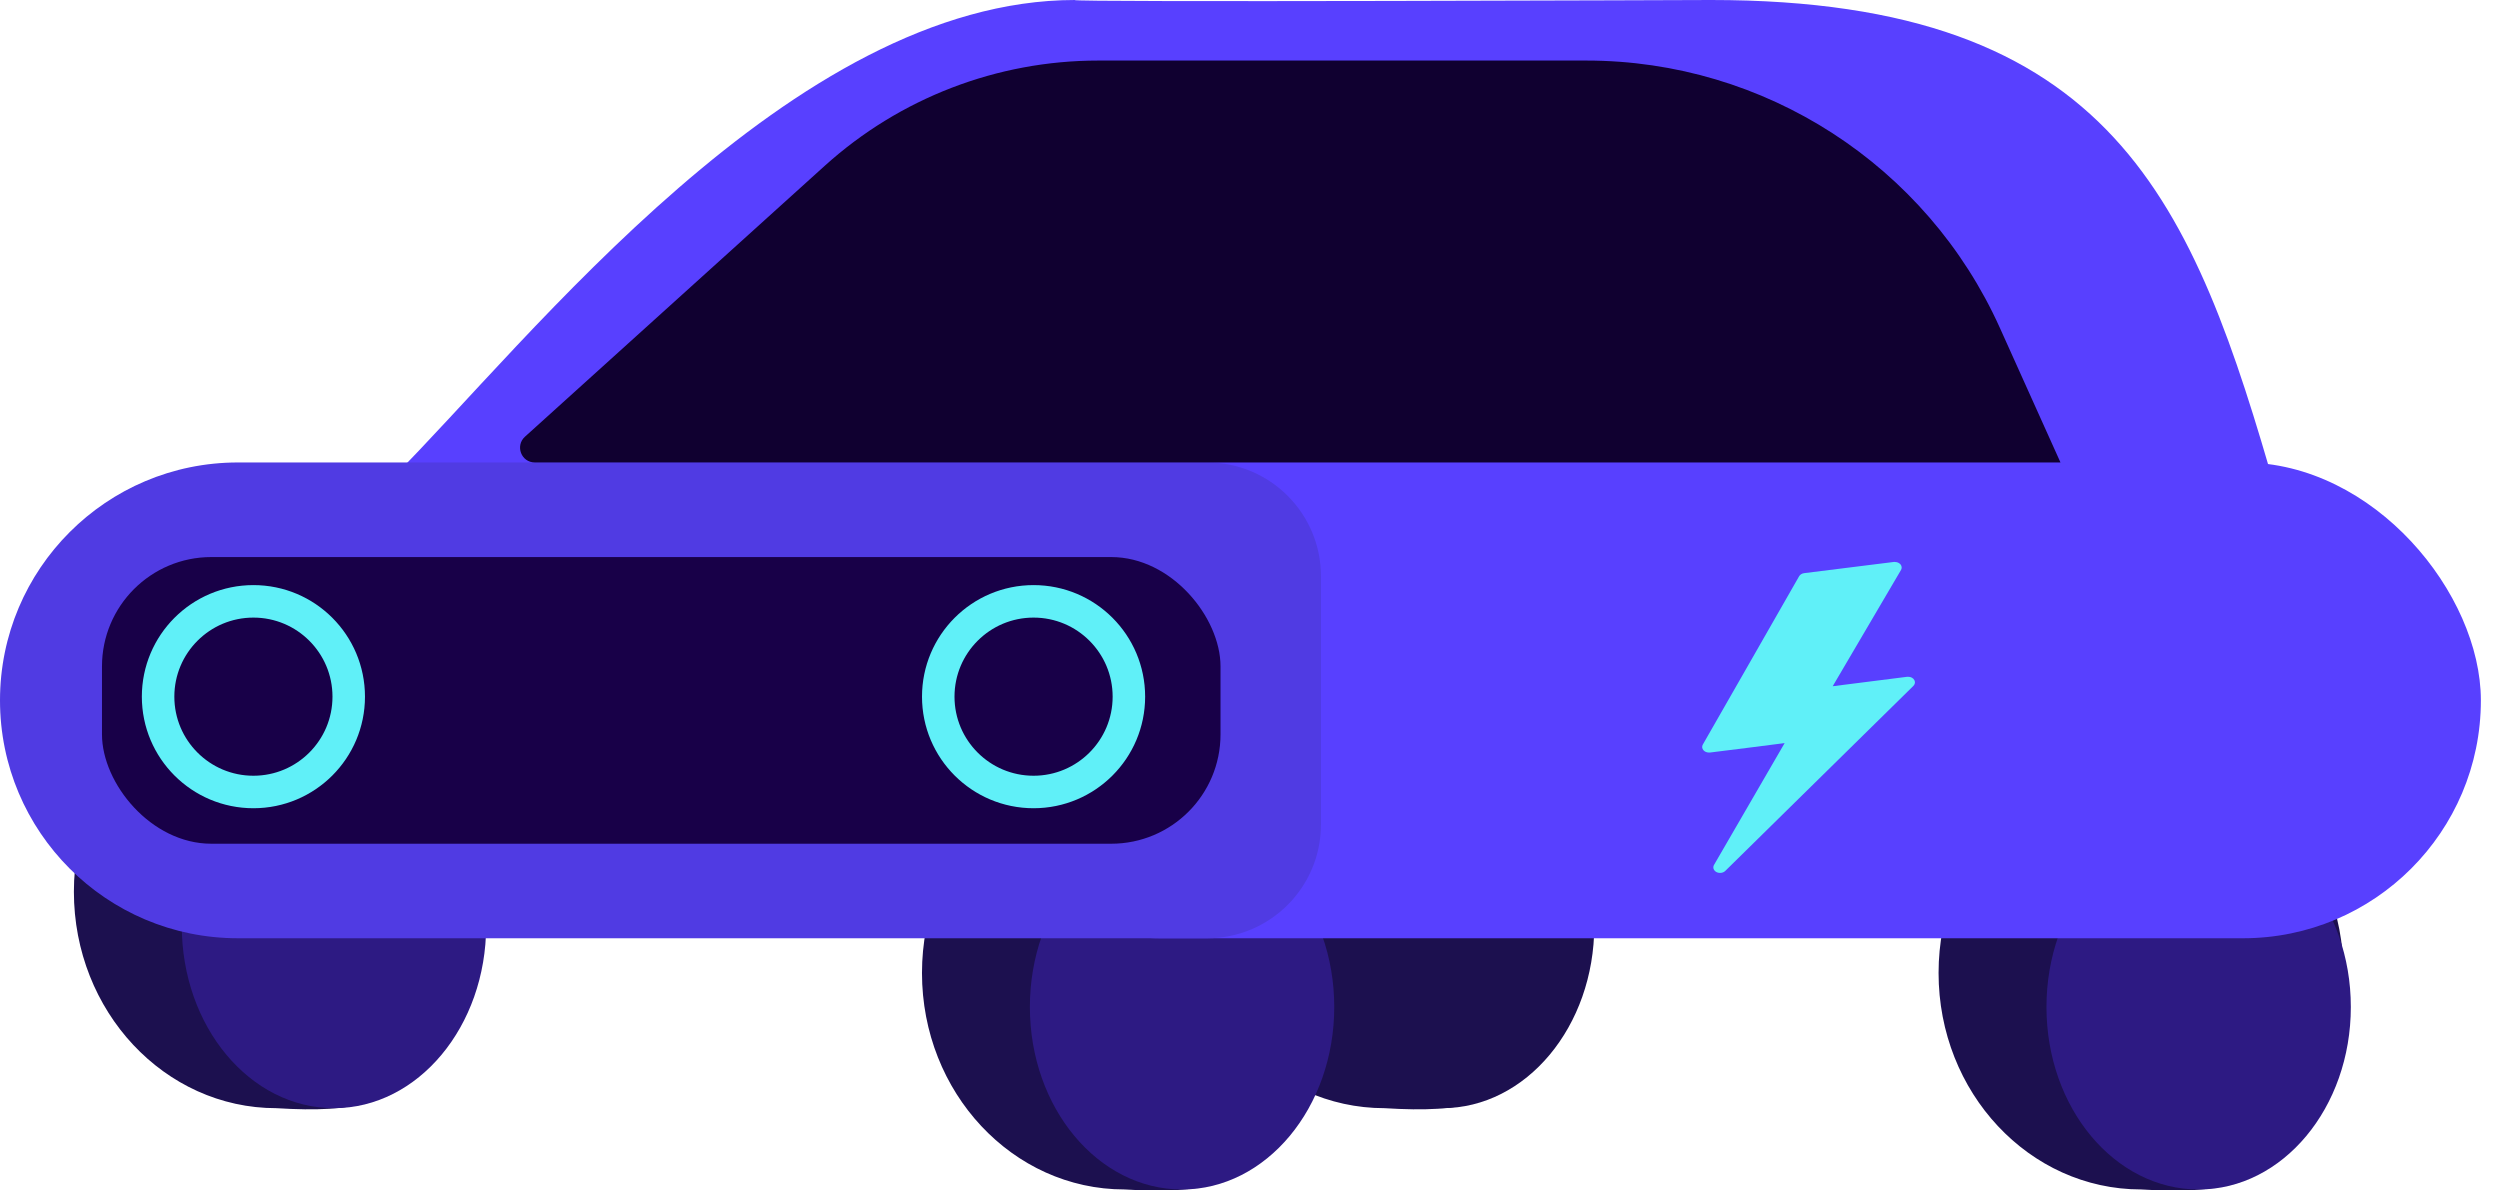 <svg width="63" height="30" viewBox="0 0 63 30" fill="none" xmlns="http://www.w3.org/2000/svg">
    <path
        d="M12.064 22.471C10.296 26.735 11.096 28.187 6.963 27.926C4.146 27.926 1.862 25.484 1.862 22.471C1.862 19.459 4.146 17.016 6.963 17.016C9.78 17.016 12.064 19.459 12.064 22.471Z"
        fill="#1C104F" />
    <ellipse cx="8.416" cy="23.327" rx="3.835" ry="4.599" fill="#2D1A83" />
    <path
        d="M39.99 22.471C38.222 26.735 39.022 28.187 34.889 27.926C32.072 27.926 29.788 25.484 29.788 22.471C29.788 19.459 32.072 17.016 34.889 17.016C37.706 17.016 39.99 19.459 39.99 22.471Z"
        fill="#1C104F" />
    <ellipse cx="36.341" cy="23.327" rx="3.835" ry="4.599" fill="#1C104F" />
    <path
        d="M27.089 -3.05176e-05C19.958 -3.05176e-05 13.312 8.62 9.886 12.046C26.456 15.409 59.495 19.861 57.38 12.474C55.265 5.086 53.284 -3.05176e-05 43.119 -3.05176e-05C43.119 -3.05176e-05 26.754 0.064 27.089 -3.05176e-05Z"
        fill="#5840FF" />
    <path
        d="M33.437 24.519C31.668 28.783 32.469 30.235 28.335 29.974C25.518 29.974 23.234 27.532 23.234 24.519C23.234 21.506 25.518 19.064 28.335 19.064C31.153 19.064 33.437 21.506 33.437 24.519Z"
        fill="#1C104F" />
    <ellipse cx="29.788" cy="25.376" rx="3.835" ry="4.599" fill="#2D1A83" />
    <path
        d="M59.055 24.519C57.286 28.783 58.087 30.235 53.954 29.974C51.136 29.974 48.852 27.532 48.852 24.519C48.852 21.506 51.136 19.064 53.954 19.064C56.771 19.064 59.055 21.506 59.055 24.519Z"
        fill="#1C104F" />
    <ellipse cx="55.406" cy="25.376" rx="3.835" ry="4.599" fill="#2D1A83" />
    <rect x="23.235" y="11.654" width="39.283" height="11.99" rx="5.995" fill="#5840FF" />
    <path
        d="M0 17.649C0 14.338 2.684 11.654 5.995 11.654H30.421C32.005 11.654 33.288 12.938 33.288 14.521V20.777C33.288 22.36 32.005 23.644 30.421 23.644H5.995C2.684 23.644 0 20.96 0 17.649Z"
        fill="#503BE3" />
    <rect x="2.57" y="14.038" width="28.187" height="7.224" rx="2.755" fill="#180048" />
    <g filter="url(#filter0_d_7912_15386)">
        <circle cx="6.386" cy="17.556" r="2.811" fill="#180048" />
        <circle cx="6.386" cy="17.556" r="2.402" stroke="#60F0F8" stroke-width="0.819" />
    </g>
    <g filter="url(#filter1_d_7912_15386)">
        <circle cx="26.046" cy="17.556" r="2.811" fill="#180048" />
        <circle cx="26.046" cy="17.556" r="2.402" stroke="#60F0F8" stroke-width="0.819" />
    </g>
    <path
        d="M13.229 11.005L20.784 4.178C22.673 2.471 25.128 1.526 27.674 1.526H39.974C44.471 1.526 48.55 4.163 50.397 8.263L51.924 11.654H13.478C13.137 11.654 12.976 11.234 13.229 11.005Z"
        fill="#100030" />
    <g filter="url(#filter2_d_7912_15386)">
        <path
            d="M47.752 13.749H47.727L45.467 14.031C45.439 14.034 45.413 14.043 45.391 14.057C45.368 14.07 45.35 14.088 45.338 14.109L44.125 16.23L42.911 18.351C42.898 18.374 42.892 18.4 42.895 18.425C42.899 18.451 42.91 18.475 42.928 18.495C42.944 18.513 42.965 18.527 42.988 18.537C43.012 18.547 43.038 18.552 43.064 18.552H43.09L44.153 18.419L44.973 18.314L43.193 21.384C43.175 21.415 43.171 21.451 43.182 21.483C43.194 21.517 43.219 21.545 43.254 21.564C43.289 21.582 43.331 21.589 43.372 21.584C43.413 21.579 43.45 21.561 43.477 21.535L44.962 20.074L48.213 16.877C48.235 16.857 48.249 16.832 48.254 16.806C48.26 16.779 48.255 16.752 48.242 16.727C48.229 16.702 48.208 16.681 48.181 16.666C48.154 16.651 48.122 16.643 48.089 16.643H48.061L46.964 16.782L46.184 16.881L47.905 13.952C47.915 13.935 47.92 13.917 47.922 13.899C47.923 13.881 47.92 13.862 47.913 13.845C47.906 13.827 47.895 13.811 47.88 13.798C47.865 13.784 47.847 13.773 47.827 13.764C47.804 13.755 47.779 13.751 47.753 13.75L47.752 13.749Z"
            fill="#60F0F8" />
    </g>
    <defs>
        <filter id="filter0_d_7912_15386" x="1.729" y="12.899" width="9.313" height="9.313"
            filterUnits="userSpaceOnUse" color-interpolation-filters="sRGB">
            <feFlood flood-opacity="0" result="BackgroundImageFix" />
            <feColorMatrix in="SourceAlpha" type="matrix" values="0 0 0 0 0 0 0 0 0 0 0 0 0 0 0 0 0 0 127 0"
                result="hardAlpha" />
            <feOffset />
            <feGaussianBlur stdDeviation="0.923" />
            <feColorMatrix type="matrix" values="0 0 0 0 1 0 0 0 0 1 0 0 0 0 1 0 0 0 0.25 0" />
            <feBlend mode="normal" in2="BackgroundImageFix" result="effect1_dropShadow_7912_15386" />
            <feBlend mode="normal" in="SourceGraphic" in2="effect1_dropShadow_7912_15386" result="shape" />
        </filter>
        <filter id="filter1_d_7912_15386" x="21.389" y="12.899" width="9.313" height="9.313"
            filterUnits="userSpaceOnUse" color-interpolation-filters="sRGB">
            <feFlood flood-opacity="0" result="BackgroundImageFix" />
            <feColorMatrix in="SourceAlpha" type="matrix" values="0 0 0 0 0 0 0 0 0 0 0 0 0 0 0 0 0 0 127 0"
                result="hardAlpha" />
            <feOffset />
            <feGaussianBlur stdDeviation="0.923" />
            <feColorMatrix type="matrix" values="0 0 0 0 1 0 0 0 0 1 0 0 0 0 1 0 0 0 0.25 0" />
            <feBlend mode="normal" in2="BackgroundImageFix" result="effect1_dropShadow_7912_15386" />
            <feBlend mode="normal" in="SourceGraphic" in2="effect1_dropShadow_7912_15386" result="shape" />
        </filter>
        <filter id="filter2_d_7912_15386" x="40.008" y="11.274" width="11.136" height="13.611"
            filterUnits="userSpaceOnUse" color-interpolation-filters="sRGB">
            <feFlood flood-opacity="0" result="BackgroundImageFix" />
            <feColorMatrix in="SourceAlpha" type="matrix" values="0 0 0 0 0 0 0 0 0 0 0 0 0 0 0 0 0 0 127 0"
                result="hardAlpha" />
            <feOffset dy="0.412" />
            <feGaussianBlur stdDeviation="1.444" />
            <feColorMatrix type="matrix" values="0 0 0 0 0.376 0 0 0 0 0.941 0 0 0 0 0.973 0 0 0 0.58 0" />
            <feBlend mode="normal" in2="BackgroundImageFix" result="effect1_dropShadow_7912_15386" />
            <feBlend mode="normal" in="SourceGraphic" in2="effect1_dropShadow_7912_15386" result="shape" />
        </filter>
    </defs>
</svg>